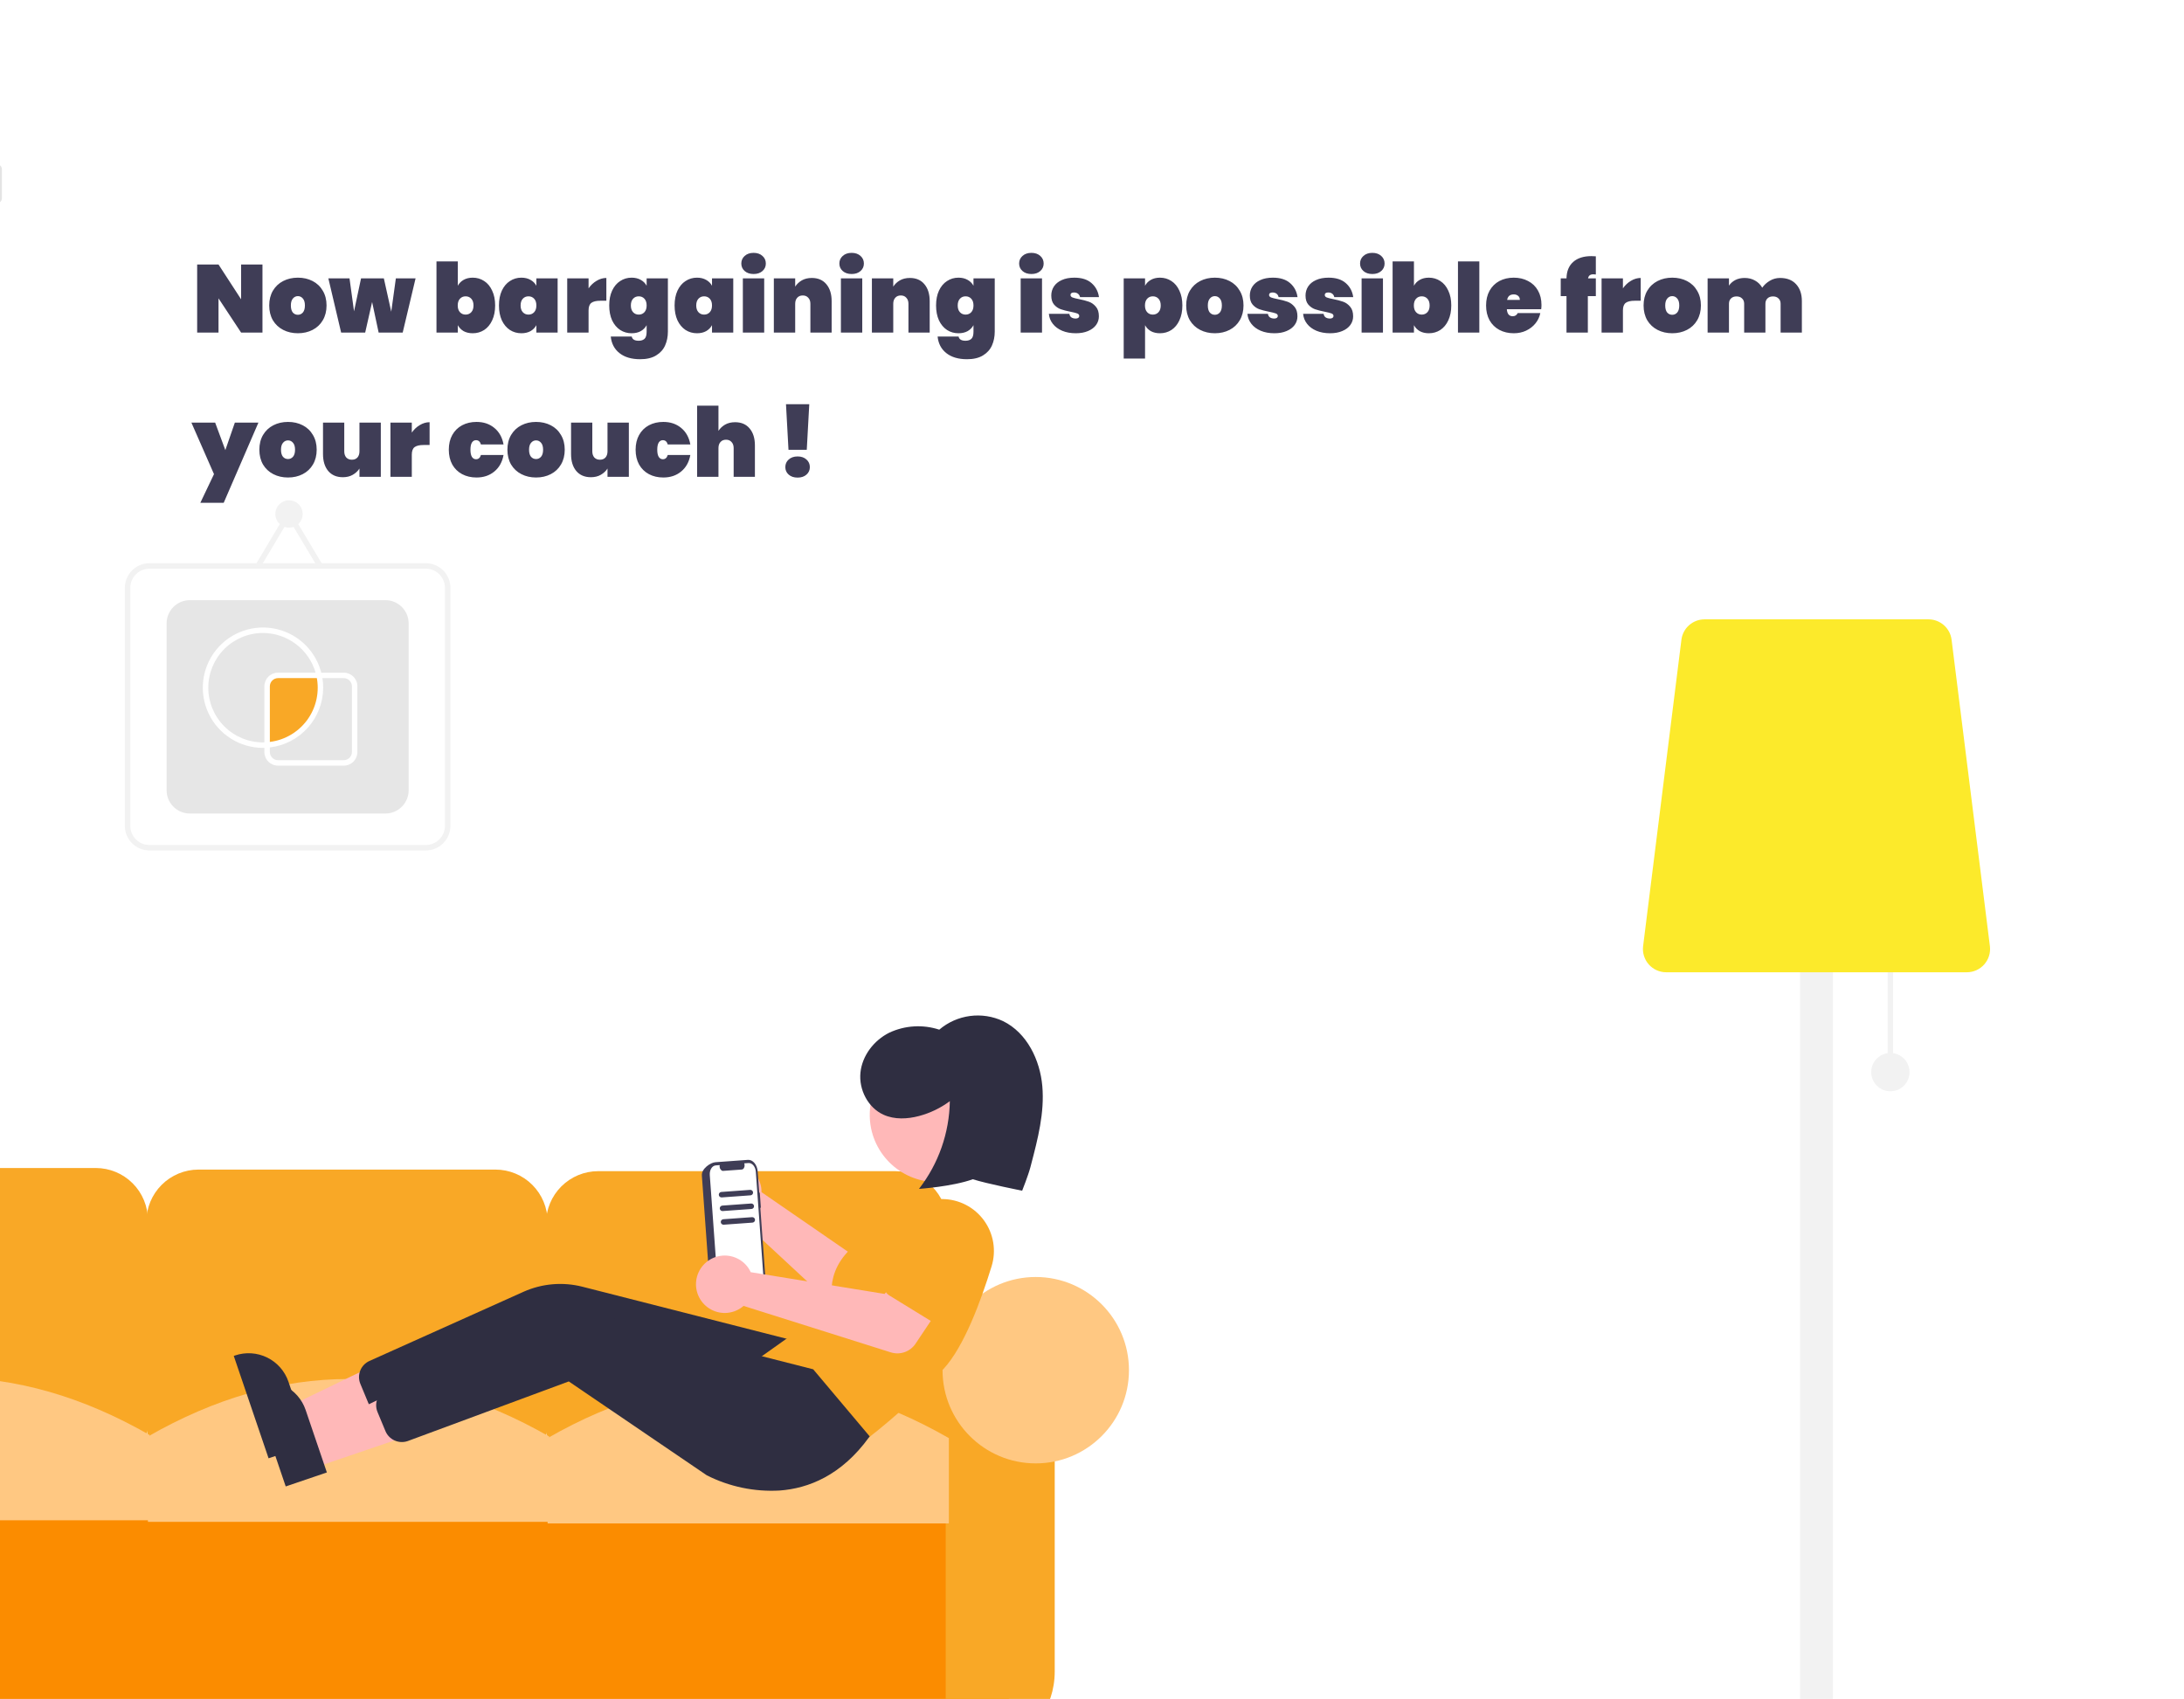 <svg width="545" height="424" viewBox="0 0 545 424" fill="none" xmlns="http://www.w3.org/2000/svg">
<g clip-path="url(#clip0_1660_363)">
<rect width="545" height="424" fill="white"/>
<g filter="url(#filter0_d_1660_363)">
<path d="M421.168 17.145H49.753C42.048 17.145 35.803 26.835 35.803 38.789V401.322C35.803 413.275 42.048 422.966 49.753 422.966H421.168C428.872 422.966 435.117 413.275 435.117 401.322V38.789C435.117 26.835 428.872 17.145 421.168 17.145Z" fill="white"/>
</g>
<rect width="545" height="423.538" rx="24" fill="white"/>
<path d="M472.409 238.889H471.044V267.564H472.409V238.889Z" fill="#F2F2F2"/>
<path d="M457.39 220.454H449.197V503.115H457.39V220.454Z" fill="#F2F2F2"/>
<path d="M490.803 242.644H415.785C414.962 242.644 414.148 242.469 413.398 242.131C412.648 241.792 411.979 241.298 411.434 240.681C410.889 240.064 410.482 239.339 410.24 238.552C409.997 237.766 409.924 236.937 410.026 236.121L419.585 159.652C419.762 158.249 420.445 156.959 421.505 156.023C422.565 155.088 423.93 154.57 425.343 154.568H481.244C482.658 154.57 484.023 155.088 485.083 156.023C486.143 156.959 486.826 158.249 487.003 159.652L496.562 236.121C496.664 236.937 496.591 237.766 496.348 238.552C496.106 239.339 495.698 240.064 495.154 240.681C494.609 241.298 493.94 241.792 493.19 242.131C492.439 242.469 491.626 242.644 490.803 242.644Z" fill="#FCEA2B"/>
<path d="M471.729 272.343C474.368 272.343 476.508 270.203 476.508 267.564C476.508 264.924 474.368 262.785 471.729 262.785C469.089 262.785 466.949 264.924 466.949 267.564C466.949 270.203 469.089 272.343 471.729 272.343Z" fill="#F2F2F2"/>
<path d="M23.904 367.97H-50.209C-53.659 367.966 -56.965 366.594 -59.404 364.156C-61.843 361.717 -63.215 358.41 -63.219 354.961V304.501C-63.215 301.052 -61.843 297.745 -59.404 295.306C-56.965 292.867 -53.659 291.496 -50.209 291.492H23.904C27.353 291.496 30.659 292.867 33.098 295.306C35.537 297.745 36.909 301.052 36.913 304.501V354.961C36.909 358.41 35.537 361.717 33.098 364.156C30.659 366.594 27.353 367.966 23.904 367.97Z" fill="#F9A826"/>
<path d="M123.643 368.364H49.53C46.081 368.36 42.774 366.988 40.335 364.55C37.896 362.111 36.524 358.804 36.52 355.355V304.895C36.524 301.446 37.896 298.139 40.335 295.7C42.774 293.262 46.081 291.89 49.53 291.886H123.643C127.092 291.89 130.399 293.262 132.838 295.7C135.276 298.139 136.648 301.446 136.652 304.895V355.355C136.648 358.804 135.276 362.111 132.838 364.55C130.399 366.988 127.092 368.36 123.643 368.364Z" fill="#F9A826"/>
<path d="M223.378 368.758H149.265C145.816 368.754 142.509 367.382 140.07 364.944C137.632 362.505 136.26 359.198 136.256 355.749V305.289C136.26 301.84 137.632 298.533 140.07 296.094C142.509 293.656 145.816 292.284 149.265 292.28H223.378C226.827 292.284 230.134 293.656 232.573 296.094C235.012 298.533 236.384 301.84 236.387 305.289V355.749C236.384 359.198 235.012 362.505 232.573 364.944C230.134 367.382 226.827 368.754 223.378 368.758Z" fill="#F9A826"/>
<path d="M251.763 365.21H-74.65V433.41H251.763V365.21Z" fill="#FB8C00"/>
<path d="M250.188 433.805H235.996V336.827H263.197V417.136C263.197 426.327 257.361 433.805 250.188 433.805Z" fill="#F9A826"/>
<path d="M37.309 379.402H-62.822V358.114C-29.445 338.968 3.932 338.968 37.309 358.114V379.402Z" fill="#FFC882"/>
<path d="M137.045 379.797H36.913V358.509C70.29 339.363 103.668 339.363 137.045 358.509V379.797Z" fill="#FFC882"/>
<path d="M236.784 380.191H136.652V358.903C170.03 339.757 203.407 339.757 236.784 358.903V380.191Z" fill="#FFC882"/>
<path d="M258.464 365.21C271.31 365.21 281.723 354.797 281.723 341.951C281.723 329.106 271.31 318.692 258.464 318.692C245.618 318.692 235.205 329.106 235.205 341.951C235.205 354.797 245.618 365.21 258.464 365.21Z" fill="#FFC882"/>
<path d="M189.95 296.385C190.004 296.759 190.028 297.137 190.023 297.514L217.902 316.73L225.337 313.21L232.116 323.736L219.559 331.246C218.545 331.853 217.361 332.114 216.185 331.991C215.01 331.868 213.906 331.366 213.04 330.562L184.805 304.356C183.404 304.751 181.916 304.709 180.539 304.237C179.162 303.765 177.962 302.885 177.098 301.714C176.233 300.544 175.746 299.137 175.7 297.683C175.654 296.228 176.052 294.794 176.842 293.571C177.631 292.348 178.774 291.395 180.118 290.837C181.462 290.28 182.945 290.145 184.368 290.45C185.791 290.756 187.087 291.487 188.084 292.547C189.081 293.608 189.732 294.946 189.95 296.385Z" fill="#FFB8B8"/>
<path d="M218.442 315.076C218.565 314.652 218.777 314.26 219.066 313.925C219.354 313.591 219.711 313.323 220.112 313.139L234.131 306.715C236.024 305.483 238.329 305.051 240.539 305.516C242.75 305.98 244.687 307.301 245.924 309.191C247.162 311.08 247.6 313.384 247.142 315.596C246.684 317.808 245.368 319.748 243.482 320.991L231.893 331.239C231.562 331.531 231.172 331.749 230.749 331.877C230.327 332.005 229.882 332.041 229.444 331.981C229.007 331.922 228.587 331.769 228.214 331.533C227.841 331.297 227.523 330.983 227.282 330.613L218.818 317.607C218.577 317.237 218.419 316.82 218.354 316.383C218.289 315.946 218.319 315.501 218.442 315.076Z" fill="#F9A826"/>
<path d="M189.599 297.638L189.459 297.648L189.076 292.36C188.954 290.669 187.86 289.371 186.634 289.46L178.505 290.048C177.278 290.137 175.021 291.678 175.143 293.368L175.242 294.73L177.243 322.379C177.365 324.069 179.82 325.269 181.047 325.18L189.176 324.592C190.402 324.503 191.297 323.061 191.175 321.371L189.731 301.412L189.871 301.402L189.599 297.638Z" fill="#3F3D56"/>
<path d="M188.607 292.416L190.703 321.384C190.794 322.646 190.126 323.723 189.21 323.789L181.042 324.38C180.126 324.447 179.309 323.477 179.218 322.215L177.122 293.247C177.03 291.984 177.699 290.907 178.615 290.841L179.606 290.769C179.537 291.027 179.552 291.3 179.648 291.549C179.744 291.797 179.917 292.009 180.141 292.154C180.235 292.199 180.339 292.219 180.443 292.212L185.101 291.875C185.536 291.843 185.853 291.331 185.81 290.731C185.8 290.593 185.77 290.457 185.722 290.327L186.783 290.25C187.699 290.184 188.515 291.153 188.607 292.416Z" fill="white"/>
<path d="M74.018 359.306L71.324 351.381L100.61 337.218L104.587 348.915L74.018 359.306Z" fill="#FFB8B8"/>
<path d="M67.022 363.939L58.335 338.385L58.658 338.275C59.964 337.831 61.345 337.649 62.722 337.738C64.098 337.828 65.444 338.188 66.681 338.797C67.919 339.407 69.025 340.254 69.935 341.291C70.845 342.328 71.542 343.534 71.986 344.84L77.291 360.448L67.022 363.939Z" fill="#2F2E41"/>
<path d="M190.249 364.961C183.968 365.314 177.705 364.003 172.093 361.16L137.655 337.732L97.445 352.622C96.377 352.986 95.212 352.93 94.184 352.467C93.156 352.004 92.341 351.169 91.905 350.129L89.935 345.389C89.485 344.322 89.472 343.122 89.899 342.047C90.325 340.971 91.157 340.105 92.215 339.637L130.631 322.385C135.244 320.321 140.417 319.873 145.316 321.115L198.647 334.705L212.744 351.446L212.588 351.662C205.667 361.21 197.459 364.44 190.249 364.961Z" fill="#2F2E41"/>
<path d="M233.806 295.006C243.068 295.006 250.576 287.498 250.576 278.237C250.576 268.976 243.068 261.468 233.806 261.468C224.545 261.468 217.037 268.976 217.037 278.237C217.037 287.498 224.545 295.006 233.806 295.006Z" fill="#FFB8B8"/>
<path d="M216.591 358.911L189.603 338.826L208.009 325.744C207.482 324.05 205.147 314.363 217.92 307.76C221.963 305.67 224.876 303.871 226.577 302.413C228.992 300.33 232.085 299.202 235.274 299.241C237.285 299.273 239.26 299.772 241.043 300.699C242.827 301.626 244.371 302.956 245.552 304.583C246.733 306.21 247.519 308.089 247.848 310.072C248.178 312.056 248.041 314.088 247.449 316.01C244.785 324.667 240.543 336.139 235.456 341.625C229.702 347.824 223.462 353.553 216.795 358.757L216.591 358.911Z" fill="#F9A826"/>
<path d="M78.297 366.328L75.603 358.403L104.889 344.24L108.865 355.937L78.297 366.328Z" fill="#FFB8B8"/>
<path d="M71.299 370.961L62.612 345.408L62.935 345.298C64.242 344.854 65.623 344.671 66.999 344.761C68.376 344.851 69.721 345.21 70.959 345.82C72.196 346.43 73.302 347.277 74.212 348.314C75.122 349.35 75.819 350.556 76.263 351.863L81.569 367.47L71.299 370.961Z" fill="#2F2E41"/>
<path d="M194.528 371.984C188.247 372.337 181.984 371.026 176.372 368.183L141.935 344.755L101.724 359.645C100.656 360.009 99.491 359.953 98.463 359.49C97.435 359.027 96.621 358.192 96.185 357.152L94.214 352.412C93.764 351.345 93.751 350.145 94.178 349.069C94.604 347.994 95.436 347.128 96.494 346.66L134.91 329.408C139.523 327.344 144.697 326.896 149.595 328.137L202.927 341.728L217.024 358.469L216.867 358.685C209.947 368.233 201.738 371.463 194.528 371.984Z" fill="#2F2E41"/>
<path d="M186.789 316.501C186.997 316.816 187.181 317.147 187.338 317.491L220.76 322.919L225.972 316.555L236.605 323.165L228.473 335.328C227.816 336.311 226.858 337.054 225.743 337.446C224.628 337.838 223.416 337.857 222.288 337.501L185.552 325.908C184.455 326.864 183.092 327.463 181.646 327.626C180.2 327.789 178.738 327.508 177.456 326.82C176.173 326.132 175.131 325.07 174.466 323.775C173.802 322.48 173.548 321.013 173.738 319.57C173.928 318.127 174.552 316.776 175.528 315.697C176.505 314.617 177.786 313.861 179.203 313.528C180.62 313.195 182.104 313.301 183.459 313.832C184.814 314.363 185.976 315.294 186.789 316.501Z" fill="#FFB8B8"/>
<path d="M220.538 321.195C220.467 320.759 220.491 320.313 220.608 319.887C220.726 319.462 220.933 319.066 221.218 318.728L231.136 306.921C232.319 304.997 234.217 303.62 236.414 303.093C238.61 302.566 240.926 302.931 242.854 304.109C244.781 305.287 246.163 307.181 246.697 309.376C247.23 311.571 246.871 313.888 245.699 315.819L239.613 330.042C239.439 330.447 239.18 330.811 238.853 331.108C238.526 331.405 238.139 331.627 237.718 331.761C237.298 331.895 236.853 331.936 236.415 331.882C235.976 331.829 235.555 331.681 235.179 331.45L221.961 323.321C221.585 323.09 221.263 322.78 221.017 322.413C220.772 322.046 220.608 321.631 220.538 321.195Z" fill="#F9A826"/>
<path d="M229.323 296.705C234.196 290.436 236.898 282.752 237.022 274.813C234.728 276.517 232.132 277.771 229.371 278.508C226.441 279.289 223.22 279.446 220.46 278.189C216.576 276.419 214.279 271.907 214.72 267.662C215.161 263.417 218.094 259.625 221.914 257.721C225.824 255.893 230.284 255.623 234.386 256.966C236.556 255.118 239.213 253.935 242.039 253.558C244.864 253.18 247.739 253.626 250.318 254.84C256.253 257.754 259.536 264.5 260.105 271.087C260.675 277.675 258.982 284.225 257.304 290.62L257.115 291.343C256.592 293.334 255.074 297.154 255.074 297.154C255.074 297.154 246.255 295.414 242.752 294.299C237.674 296.134 229.323 296.705 229.323 296.705Z" fill="#2F2E41"/>
<path d="M187.288 298.312L180.103 298.832C179.923 298.845 179.744 298.786 179.607 298.667C179.47 298.549 179.386 298.381 179.373 298.2C179.36 298.02 179.419 297.841 179.537 297.704C179.656 297.567 179.824 297.483 180.005 297.47L187.19 296.95C187.279 296.943 187.369 296.954 187.455 296.983C187.54 297.011 187.619 297.055 187.687 297.114C187.755 297.173 187.81 297.244 187.851 297.325C187.891 297.405 187.915 297.492 187.921 297.582C187.928 297.671 187.917 297.761 187.888 297.846C187.86 297.932 187.815 298.01 187.756 298.078C187.698 298.146 187.626 298.202 187.546 298.242C187.465 298.282 187.378 298.306 187.288 298.312Z" fill="#3F3D56"/>
<path d="M187.532 301.716L180.347 302.236C180.257 302.243 180.167 302.232 180.082 302.204C179.997 302.176 179.918 302.131 179.85 302.072C179.782 302.013 179.726 301.942 179.686 301.862C179.646 301.782 179.622 301.694 179.615 301.605C179.609 301.515 179.62 301.425 179.648 301.34C179.676 301.255 179.721 301.176 179.78 301.108C179.839 301.04 179.911 300.985 179.991 300.945C180.071 300.904 180.159 300.881 180.248 300.874L187.433 300.354C187.614 300.341 187.792 300.4 187.929 300.519C188.066 300.637 188.151 300.805 188.164 300.986C188.177 301.167 188.118 301.345 187.999 301.482C187.881 301.619 187.713 301.703 187.532 301.716Z" fill="#3F3D56"/>
<path d="M187.779 305.122L180.594 305.641C180.413 305.654 180.235 305.595 180.099 305.476C179.962 305.358 179.878 305.19 179.865 305.01C179.852 304.829 179.911 304.651 180.029 304.514C180.147 304.377 180.315 304.293 180.495 304.279L187.68 303.76C187.861 303.747 188.039 303.806 188.176 303.924C188.313 304.043 188.398 304.211 188.411 304.391C188.424 304.572 188.365 304.75 188.246 304.887C188.128 305.024 187.96 305.108 187.779 305.122Z" fill="#3F3D56"/>
<path d="M106.255 212.247H37.296C35.667 212.245 34.105 211.597 32.953 210.445C31.801 209.293 31.153 207.731 31.151 206.102V146.702C31.153 145.073 31.801 143.511 32.953 142.359C34.105 141.207 35.667 140.559 37.296 140.557H106.255C107.884 140.559 109.446 141.207 110.598 142.359C111.75 143.511 112.398 145.073 112.399 146.702V206.102C112.398 207.731 111.75 209.293 110.598 210.445C109.446 211.597 107.884 212.245 106.255 212.247ZM37.296 141.923C36.029 141.924 34.814 142.428 33.918 143.324C33.022 144.22 32.518 145.435 32.517 146.702V206.102C32.518 207.369 33.022 208.584 33.918 209.48C34.814 210.376 36.029 210.88 37.296 210.881H106.255C107.522 210.88 108.736 210.376 109.632 209.48C110.528 208.584 111.032 207.369 111.034 206.102V146.702C111.032 145.435 110.528 144.22 109.632 143.324C108.736 142.428 107.522 141.924 106.255 141.923H37.296Z" fill="#F2F2F2"/>
<path d="M96.172 203.029H47.378C45.839 203.028 44.364 202.416 43.276 201.328C42.188 200.24 41.576 198.765 41.574 197.226V155.578C41.576 154.039 42.188 152.564 43.276 151.476C44.364 150.388 45.839 149.776 47.378 149.774H96.172C97.71 149.776 99.185 150.388 100.273 151.476C101.361 152.564 101.973 154.039 101.975 155.578V197.226C101.973 198.765 101.361 200.24 100.273 201.328C99.185 202.416 97.71 203.028 96.172 203.029Z" fill="#E6E6E6"/>
<path d="M72.118 131.682C74.003 131.682 75.532 130.153 75.532 128.268C75.532 126.382 74.003 124.854 72.118 124.854C70.233 124.854 68.704 126.382 68.704 128.268C68.704 130.153 70.233 131.682 72.118 131.682Z" fill="#F2F2F2"/>
<path d="M79.293 141.591L72.117 129.6L64.982 141.589L63.809 140.891L72.114 126.936L80.464 140.889L79.293 141.591Z" fill="#F2F2F2"/>
<path d="M79.967 171.622C79.965 170.589 79.852 169.559 79.629 168.55H69.384C68.66 168.55 67.965 168.838 67.453 169.35C66.941 169.862 66.653 170.557 66.653 171.281V185.908C70.268 185.652 73.651 184.035 76.121 181.385C78.591 178.734 79.966 175.246 79.967 171.622Z" fill="#F9A826"/>
<path d="M65.632 186.643C62.799 186.644 60.024 185.844 57.626 184.335C55.228 182.825 53.306 180.669 52.082 178.114C50.857 175.56 50.38 172.711 50.706 169.896C51.032 167.082 52.146 164.417 53.922 162.209C55.697 160.002 58.06 158.341 60.739 157.419C63.418 156.497 66.303 156.352 69.061 156.999C71.819 157.647 74.338 159.062 76.326 161.08C78.315 163.098 79.692 165.637 80.299 168.404L80.48 169.233H69.388C68.845 169.233 68.324 169.449 67.94 169.833C67.556 170.217 67.34 170.738 67.339 171.281V186.545L66.586 186.598C66.27 186.621 65.954 186.643 65.632 186.643ZM65.632 157.967C62.011 157.967 58.538 159.406 55.977 161.967C53.416 164.527 51.977 168.001 51.977 171.622C51.977 175.244 53.416 178.717 55.977 181.278C58.538 183.839 62.011 185.277 65.632 185.277C65.747 185.277 65.861 185.274 65.974 185.269V171.281C65.975 170.376 66.335 169.508 66.975 168.868C67.615 168.228 68.483 167.868 69.388 167.867H78.756C77.929 165.022 76.204 162.521 73.839 160.737C71.474 158.952 68.595 157.981 65.632 157.967Z" fill="white"/>
<path d="M85.77 191.081H69.383C68.478 191.08 67.611 190.72 66.971 190.08C66.331 189.44 65.971 188.573 65.97 187.668V185.273L66.604 185.228C68.559 185.093 70.461 184.538 72.182 183.6C73.902 182.663 75.4 181.365 76.573 179.796C77.746 178.226 78.567 176.422 78.979 174.507C79.391 172.591 79.385 170.609 78.961 168.696L78.78 167.868H85.77C86.675 167.869 87.542 168.229 88.182 168.869C88.822 169.509 89.182 170.376 89.183 171.281V187.668C89.182 188.573 88.822 189.44 88.182 190.08C87.542 190.72 86.675 191.08 85.77 191.081ZM67.335 186.531V187.668C67.336 188.211 67.552 188.731 67.936 189.115C68.32 189.499 68.841 189.715 69.383 189.716H85.77C86.313 189.715 86.833 189.499 87.217 189.115C87.601 188.731 87.817 188.211 87.818 187.668V171.281C87.817 170.738 87.601 170.218 87.217 169.834C86.833 169.45 86.313 169.234 85.77 169.233H80.453C80.582 170.023 80.648 170.822 80.649 171.623C80.636 175.306 79.275 178.857 76.822 181.604C74.368 184.351 70.993 186.104 67.335 186.531Z" fill="white"/>
<path d="M-0.755 50.714H-220.768C-221.094 50.713 -221.408 50.584 -221.639 50.352C-221.87 50.121 -222 49.808 -222 49.481V42.232C-222 41.906 -221.87 41.592 -221.639 41.361C-221.408 41.13 -221.094 41 -220.768 41H-0.755C-0.429 41 -0.115 41.13 0.116 41.361C0.347 41.592 0.477 41.906 0.477 42.232V49.481C0.477 49.808 0.347 50.121 0.116 50.352C-0.115 50.584 -0.429 50.713 -0.755 50.714Z" fill="#E4E4E4"/>
<path d="M65.496 83H60.168L54.528 74.456V83H49.2V66.008H54.528L60.168 74.696V66.008H65.496V83ZM74.335 83.168C72.975 83.168 71.751 82.888 70.663 82.328C69.575 81.768 68.719 80.968 68.095 79.928C67.487 78.872 67.183 77.64 67.183 76.232C67.183 74.824 67.487 73.6 68.095 72.56C68.719 71.504 69.575 70.696 70.663 70.136C71.751 69.576 72.975 69.296 74.335 69.296C75.695 69.296 76.919 69.576 78.007 70.136C79.095 70.696 79.943 71.504 80.551 72.56C81.175 73.6 81.487 74.824 81.487 76.232C81.487 77.64 81.175 78.872 80.551 79.928C79.943 80.968 79.095 81.768 78.007 82.328C76.919 82.888 75.695 83.168 74.335 83.168ZM74.335 78.56C74.831 78.56 75.247 78.368 75.583 77.984C75.919 77.584 76.087 77 76.087 76.232C76.087 75.464 75.919 74.888 75.583 74.504C75.247 74.104 74.831 73.904 74.335 73.904C73.839 73.904 73.423 74.104 73.087 74.504C72.751 74.888 72.583 75.464 72.583 76.232C72.583 77 72.743 77.584 73.063 77.984C73.399 78.368 73.823 78.56 74.335 78.56ZM103.705 69.464L100.489 83H94.489L92.857 75.368L91.129 83H85.129L81.937 69.464H87.217L88.345 77.696L90.097 69.464H95.785L97.633 77.792L98.785 69.464H103.705ZM114.247 71.312C114.583 70.688 115.063 70.2 115.687 69.848C116.327 69.48 117.087 69.296 117.967 69.296C119.023 69.296 119.975 69.576 120.823 70.136C121.671 70.68 122.335 71.48 122.815 72.536C123.311 73.576 123.559 74.808 123.559 76.232C123.559 77.656 123.311 78.896 122.815 79.952C122.335 80.992 121.671 81.792 120.823 82.352C119.975 82.896 119.023 83.168 117.967 83.168C117.087 83.168 116.327 82.992 115.687 82.64C115.063 82.272 114.583 81.776 114.247 81.152V83H108.919V65.24H114.247V71.312ZM118.159 76.232C118.159 75.512 117.975 74.952 117.607 74.552C117.239 74.152 116.767 73.952 116.191 73.952C115.615 73.952 115.143 74.152 114.775 74.552C114.407 74.952 114.223 75.512 114.223 76.232C114.223 76.952 114.407 77.512 114.775 77.912C115.143 78.312 115.615 78.512 116.191 78.512C116.767 78.512 117.239 78.312 117.607 77.912C117.975 77.512 118.159 76.952 118.159 76.232ZM124.511 76.232C124.511 74.808 124.751 73.576 125.231 72.536C125.727 71.48 126.399 70.68 127.247 70.136C128.095 69.576 129.047 69.296 130.103 69.296C130.983 69.296 131.743 69.48 132.383 69.848C133.023 70.2 133.511 70.688 133.847 71.312V69.464H139.151V83H133.847V81.152C133.511 81.776 133.023 82.272 132.383 82.64C131.743 82.992 130.983 83.168 130.103 83.168C129.047 83.168 128.095 82.896 127.247 82.352C126.399 81.792 125.727 80.992 125.231 79.952C124.751 78.896 124.511 77.656 124.511 76.232ZM133.847 76.232C133.847 75.512 133.663 74.952 133.295 74.552C132.927 74.152 132.455 73.952 131.879 73.952C131.303 73.952 130.831 74.152 130.463 74.552C130.095 74.952 129.911 75.512 129.911 76.232C129.911 76.952 130.095 77.512 130.463 77.912C130.831 78.312 131.303 78.512 131.879 78.512C132.455 78.512 132.927 78.312 133.295 77.912C133.663 77.512 133.847 76.952 133.847 76.232ZM146.872 71.96C147.416 71.176 148.08 70.552 148.864 70.088C149.648 69.608 150.464 69.368 151.312 69.368V75.056H149.8C148.792 75.056 148.048 75.232 147.568 75.584C147.104 75.936 146.872 76.56 146.872 77.456V83H141.544V69.464H146.872V71.96ZM157.619 69.296C158.499 69.296 159.259 69.48 159.899 69.848C160.539 70.2 161.027 70.688 161.363 71.312V69.464H166.667V82.76C166.667 84.024 166.435 85.176 165.971 86.216C165.507 87.256 164.755 88.088 163.715 88.712C162.691 89.336 161.371 89.648 159.755 89.648C157.579 89.648 155.851 89.136 154.571 88.112C153.307 87.104 152.587 85.728 152.411 83.984H157.643C157.787 84.688 158.363 85.04 159.371 85.04C159.995 85.04 160.483 84.88 160.835 84.56C161.187 84.24 161.363 83.64 161.363 82.76V81.152C161.027 81.776 160.539 82.272 159.899 82.64C159.259 82.992 158.499 83.168 157.619 83.168C156.563 83.168 155.611 82.896 154.763 82.352C153.915 81.792 153.243 80.992 152.747 79.952C152.267 78.896 152.027 77.656 152.027 76.232C152.027 74.808 152.267 73.576 152.747 72.536C153.243 71.48 153.915 70.68 154.763 70.136C155.611 69.576 156.563 69.296 157.619 69.296ZM161.363 76.232C161.363 75.512 161.179 74.952 160.811 74.552C160.443 74.152 159.971 73.952 159.395 73.952C158.819 73.952 158.347 74.152 157.979 74.552C157.611 74.952 157.427 75.512 157.427 76.232C157.427 76.952 157.611 77.512 157.979 77.912C158.347 78.312 158.819 78.512 159.395 78.512C159.971 78.512 160.443 78.312 160.811 77.912C161.179 77.512 161.363 76.952 161.363 76.232ZM168.339 76.232C168.339 74.808 168.579 73.576 169.059 72.536C169.555 71.48 170.227 70.68 171.075 70.136C171.923 69.576 172.875 69.296 173.931 69.296C174.811 69.296 175.571 69.48 176.211 69.848C176.851 70.2 177.339 70.688 177.675 71.312V69.464H182.979V83H177.675V81.152C177.339 81.776 176.851 82.272 176.211 82.64C175.571 82.992 174.811 83.168 173.931 83.168C172.875 83.168 171.923 82.896 171.075 82.352C170.227 81.792 169.555 80.992 169.059 79.952C168.579 78.896 168.339 77.656 168.339 76.232ZM177.675 76.232C177.675 75.512 177.491 74.952 177.123 74.552C176.755 74.152 176.283 73.952 175.707 73.952C175.131 73.952 174.659 74.152 174.291 74.552C173.923 74.952 173.739 75.512 173.739 76.232C173.739 76.952 173.923 77.512 174.291 77.912C174.659 78.312 175.131 78.512 175.707 78.512C176.283 78.512 176.755 78.312 177.123 77.912C177.491 77.512 177.675 76.952 177.675 76.232ZM188.06 68.384C187.132 68.384 186.388 68.136 185.828 67.64C185.268 67.144 184.988 66.52 184.988 65.768C184.988 65 185.268 64.368 185.828 63.872C186.388 63.36 187.132 63.104 188.06 63.104C188.972 63.104 189.708 63.36 190.268 63.872C190.828 64.368 191.108 65 191.108 65.768C191.108 66.52 190.828 67.144 190.268 67.64C189.708 68.136 188.972 68.384 188.06 68.384ZM190.7 69.464V83H185.372V69.464H190.7ZM202.586 69.368C204.138 69.368 205.346 69.888 206.21 70.928C207.09 71.968 207.53 73.376 207.53 75.152V83H202.226V75.824C202.226 75.184 202.05 74.68 201.698 74.312C201.362 73.928 200.906 73.736 200.33 73.736C199.738 73.736 199.274 73.928 198.938 74.312C198.602 74.68 198.434 75.184 198.434 75.824V83H193.106V69.464H198.434V71.528C198.85 70.888 199.402 70.368 200.09 69.968C200.794 69.568 201.626 69.368 202.586 69.368ZM212.529 68.384C211.601 68.384 210.857 68.136 210.297 67.64C209.737 67.144 209.457 66.52 209.457 65.768C209.457 65 209.737 64.368 210.297 63.872C210.857 63.36 211.601 63.104 212.529 63.104C213.441 63.104 214.177 63.36 214.737 63.872C215.297 64.368 215.577 65 215.577 65.768C215.577 66.52 215.297 67.144 214.737 67.64C214.177 68.136 213.441 68.384 212.529 68.384ZM215.169 69.464V83H209.841V69.464H215.169ZM227.055 69.368C228.607 69.368 229.815 69.888 230.679 70.928C231.559 71.968 231.999 73.376 231.999 75.152V83H226.695V75.824C226.695 75.184 226.519 74.68 226.167 74.312C225.831 73.928 225.375 73.736 224.799 73.736C224.207 73.736 223.743 73.928 223.407 74.312C223.071 74.68 222.903 75.184 222.903 75.824V83H217.575V69.464H222.903V71.528C223.319 70.888 223.871 70.368 224.559 69.968C225.263 69.568 226.095 69.368 227.055 69.368ZM239.181 69.296C240.061 69.296 240.821 69.48 241.461 69.848C242.101 70.2 242.589 70.688 242.925 71.312V69.464H248.229V82.76C248.229 84.024 247.997 85.176 247.533 86.216C247.069 87.256 246.317 88.088 245.277 88.712C244.253 89.336 242.933 89.648 241.317 89.648C239.141 89.648 237.413 89.136 236.133 88.112C234.869 87.104 234.149 85.728 233.973 83.984H239.205C239.349 84.688 239.925 85.04 240.933 85.04C241.557 85.04 242.045 84.88 242.397 84.56C242.749 84.24 242.925 83.64 242.925 82.76V81.152C242.589 81.776 242.101 82.272 241.461 82.64C240.821 82.992 240.061 83.168 239.181 83.168C238.125 83.168 237.173 82.896 236.325 82.352C235.477 81.792 234.805 80.992 234.309 79.952C233.829 78.896 233.589 77.656 233.589 76.232C233.589 74.808 233.829 73.576 234.309 72.536C234.805 71.48 235.477 70.68 236.325 70.136C237.173 69.576 238.125 69.296 239.181 69.296ZM242.925 76.232C242.925 75.512 242.741 74.952 242.373 74.552C242.005 74.152 241.533 73.952 240.957 73.952C240.381 73.952 239.909 74.152 239.541 74.552C239.173 74.952 238.989 75.512 238.989 76.232C238.989 76.952 239.173 77.512 239.541 77.912C239.909 78.312 240.381 78.512 240.957 78.512C241.533 78.512 242.005 78.312 242.373 77.912C242.741 77.512 242.925 76.952 242.925 76.232ZM257.388 68.384C256.46 68.384 255.716 68.136 255.156 67.64C254.596 67.144 254.316 66.52 254.316 65.768C254.316 65 254.596 64.368 255.156 63.872C255.716 63.36 256.46 63.104 257.388 63.104C258.3 63.104 259.036 63.36 259.596 63.872C260.156 64.368 260.436 65 260.436 65.768C260.436 66.52 260.156 67.144 259.596 67.64C259.036 68.136 258.3 68.384 257.388 68.384ZM260.028 69.464V83H254.7V69.464H260.028ZM268.458 83.168C267.178 83.168 266.042 82.96 265.05 82.544C264.074 82.128 263.298 81.552 262.722 80.816C262.146 80.08 261.818 79.248 261.738 78.32H266.85C266.914 78.72 267.082 79.016 267.354 79.208C267.642 79.4 268.002 79.496 268.434 79.496C268.706 79.496 268.922 79.44 269.082 79.328C269.242 79.2 269.322 79.048 269.322 78.872C269.322 78.568 269.154 78.352 268.818 78.224C268.482 78.096 267.914 77.952 267.114 77.792C266.138 77.6 265.33 77.392 264.69 77.168C264.066 76.944 263.514 76.56 263.034 76.016C262.57 75.472 262.338 74.72 262.338 73.76C262.338 72.928 262.554 72.176 262.986 71.504C263.434 70.816 264.09 70.28 264.954 69.896C265.818 69.496 266.866 69.296 268.098 69.296C269.922 69.296 271.346 69.744 272.37 70.64C273.41 71.536 274.034 72.704 274.242 74.144H269.514C269.434 73.776 269.266 73.496 269.01 73.304C268.754 73.096 268.41 72.992 267.978 72.992C267.706 72.992 267.498 73.048 267.354 73.16C267.21 73.256 267.138 73.408 267.138 73.616C267.138 73.888 267.306 74.096 267.642 74.24C267.978 74.368 268.514 74.504 269.25 74.648C270.226 74.84 271.05 75.056 271.722 75.296C272.394 75.536 272.978 75.952 273.474 76.544C273.97 77.12 274.218 77.92 274.218 78.944C274.218 79.744 273.986 80.464 273.522 81.104C273.058 81.744 272.386 82.248 271.506 82.616C270.642 82.984 269.626 83.168 268.458 83.168ZM285.739 71.312C286.075 70.688 286.555 70.2 287.179 69.848C287.819 69.48 288.579 69.296 289.459 69.296C290.515 69.296 291.467 69.576 292.315 70.136C293.163 70.68 293.827 71.48 294.307 72.536C294.803 73.576 295.051 74.808 295.051 76.232C295.051 77.656 294.803 78.896 294.307 79.952C293.827 80.992 293.163 81.792 292.315 82.352C291.467 82.896 290.515 83.168 289.459 83.168C288.579 83.168 287.819 82.992 287.179 82.64C286.555 82.272 286.075 81.776 285.739 81.152V89.48H280.411V69.464H285.739V71.312ZM289.651 76.232C289.651 75.512 289.467 74.952 289.099 74.552C288.731 74.152 288.259 73.952 287.683 73.952C287.107 73.952 286.635 74.152 286.267 74.552C285.899 74.952 285.715 75.512 285.715 76.232C285.715 76.952 285.899 77.512 286.267 77.912C286.635 78.312 287.107 78.512 287.683 78.512C288.259 78.512 288.731 78.312 289.099 77.912C289.467 77.512 289.651 76.952 289.651 76.232ZM303.155 83.168C301.795 83.168 300.571 82.888 299.483 82.328C298.395 81.768 297.539 80.968 296.915 79.928C296.307 78.872 296.003 77.64 296.003 76.232C296.003 74.824 296.307 73.6 296.915 72.56C297.539 71.504 298.395 70.696 299.483 70.136C300.571 69.576 301.795 69.296 303.155 69.296C304.515 69.296 305.739 69.576 306.827 70.136C307.915 70.696 308.763 71.504 309.371 72.56C309.995 73.6 310.307 74.824 310.307 76.232C310.307 77.64 309.995 78.872 309.371 79.928C308.763 80.968 307.915 81.768 306.827 82.328C305.739 82.888 304.515 83.168 303.155 83.168ZM303.155 78.56C303.651 78.56 304.067 78.368 304.403 77.984C304.739 77.584 304.907 77 304.907 76.232C304.907 75.464 304.739 74.888 304.403 74.504C304.067 74.104 303.651 73.904 303.155 73.904C302.659 73.904 302.243 74.104 301.907 74.504C301.571 74.888 301.403 75.464 301.403 76.232C301.403 77 301.563 77.584 301.883 77.984C302.219 78.368 302.643 78.56 303.155 78.56ZM318.005 83.168C316.725 83.168 315.589 82.96 314.597 82.544C313.621 82.128 312.845 81.552 312.269 80.816C311.693 80.08 311.365 79.248 311.285 78.32H316.397C316.461 78.72 316.629 79.016 316.901 79.208C317.189 79.4 317.549 79.496 317.981 79.496C318.253 79.496 318.469 79.44 318.629 79.328C318.789 79.2 318.869 79.048 318.869 78.872C318.869 78.568 318.701 78.352 318.365 78.224C318.029 78.096 317.461 77.952 316.661 77.792C315.685 77.6 314.877 77.392 314.237 77.168C313.613 76.944 313.061 76.56 312.581 76.016C312.117 75.472 311.885 74.72 311.885 73.76C311.885 72.928 312.101 72.176 312.533 71.504C312.981 70.816 313.637 70.28 314.501 69.896C315.365 69.496 316.413 69.296 317.645 69.296C319.469 69.296 320.893 69.744 321.917 70.64C322.957 71.536 323.581 72.704 323.789 74.144H319.061C318.981 73.776 318.813 73.496 318.557 73.304C318.301 73.096 317.957 72.992 317.525 72.992C317.253 72.992 317.045 73.048 316.901 73.16C316.757 73.256 316.685 73.408 316.685 73.616C316.685 73.888 316.853 74.096 317.189 74.24C317.525 74.368 318.061 74.504 318.797 74.648C319.773 74.84 320.597 75.056 321.269 75.296C321.941 75.536 322.525 75.952 323.021 76.544C323.517 77.12 323.765 77.92 323.765 78.944C323.765 79.744 323.533 80.464 323.069 81.104C322.605 81.744 321.933 82.248 321.053 82.616C320.189 82.984 319.173 83.168 318.005 83.168ZM331.904 83.168C330.624 83.168 329.488 82.96 328.496 82.544C327.52 82.128 326.744 81.552 326.168 80.816C325.592 80.08 325.264 79.248 325.184 78.32H330.296C330.36 78.72 330.528 79.016 330.8 79.208C331.088 79.4 331.448 79.496 331.88 79.496C332.152 79.496 332.368 79.44 332.528 79.328C332.688 79.2 332.768 79.048 332.768 78.872C332.768 78.568 332.6 78.352 332.264 78.224C331.928 78.096 331.36 77.952 330.56 77.792C329.584 77.6 328.776 77.392 328.136 77.168C327.512 76.944 326.96 76.56 326.48 76.016C326.016 75.472 325.784 74.72 325.784 73.76C325.784 72.928 326 72.176 326.432 71.504C326.88 70.816 327.536 70.28 328.4 69.896C329.264 69.496 330.312 69.296 331.544 69.296C333.368 69.296 334.792 69.744 335.816 70.64C336.856 71.536 337.48 72.704 337.688 74.144H332.96C332.88 73.776 332.712 73.496 332.456 73.304C332.2 73.096 331.856 72.992 331.424 72.992C331.152 72.992 330.944 73.048 330.8 73.16C330.656 73.256 330.584 73.408 330.584 73.616C330.584 73.888 330.752 74.096 331.088 74.24C331.424 74.368 331.96 74.504 332.696 74.648C333.672 74.84 334.496 75.056 335.168 75.296C335.84 75.536 336.424 75.952 336.92 76.544C337.416 77.12 337.664 77.92 337.664 78.944C337.664 79.744 337.432 80.464 336.968 81.104C336.504 81.744 335.832 82.248 334.952 82.616C334.088 82.984 333.072 83.168 331.904 83.168ZM342.466 68.384C341.538 68.384 340.794 68.136 340.234 67.64C339.674 67.144 339.394 66.52 339.394 65.768C339.394 65 339.674 64.368 340.234 63.872C340.794 63.36 341.538 63.104 342.466 63.104C343.378 63.104 344.114 63.36 344.674 63.872C345.234 64.368 345.514 65 345.514 65.768C345.514 66.52 345.234 67.144 344.674 67.64C344.114 68.136 343.378 68.384 342.466 68.384ZM345.106 69.464V83H339.778V69.464H345.106ZM352.841 71.312C353.177 70.688 353.657 70.2 354.281 69.848C354.921 69.48 355.681 69.296 356.561 69.296C357.617 69.296 358.569 69.576 359.417 70.136C360.265 70.68 360.929 71.48 361.409 72.536C361.905 73.576 362.153 74.808 362.153 76.232C362.153 77.656 361.905 78.896 361.409 79.952C360.929 80.992 360.265 81.792 359.417 82.352C358.569 82.896 357.617 83.168 356.561 83.168C355.681 83.168 354.921 82.992 354.281 82.64C353.657 82.272 353.177 81.776 352.841 81.152V83H347.513V65.24H352.841V71.312ZM356.753 76.232C356.753 75.512 356.569 74.952 356.201 74.552C355.833 74.152 355.361 73.952 354.785 73.952C354.209 73.952 353.737 74.152 353.368 74.552C353.001 74.952 352.817 75.512 352.817 76.232C352.817 76.952 353.001 77.512 353.368 77.912C353.737 78.312 354.209 78.512 354.785 78.512C355.361 78.512 355.833 78.312 356.201 77.912C356.569 77.512 356.753 76.952 356.753 76.232ZM369.153 65.24V83H363.825V65.24H369.153ZM384.663 76.112C384.663 76.48 384.639 76.832 384.591 77.168H376.023C376.103 78.336 376.591 78.92 377.487 78.92C378.063 78.92 378.479 78.656 378.735 78.128H384.375C384.183 79.088 383.775 79.952 383.151 80.72C382.543 81.472 381.767 82.072 380.823 82.52C379.895 82.952 378.871 83.168 377.751 83.168C376.407 83.168 375.207 82.888 374.151 82.328C373.111 81.768 372.295 80.968 371.703 79.928C371.127 78.872 370.839 77.64 370.839 76.232C370.839 74.824 371.127 73.6 371.703 72.56C372.295 71.504 373.111 70.696 374.151 70.136C375.207 69.576 376.407 69.296 377.751 69.296C379.095 69.296 380.287 69.576 381.327 70.136C382.383 70.68 383.199 71.464 383.775 72.488C384.367 73.512 384.663 74.72 384.663 76.112ZM379.263 74.84C379.263 74.392 379.119 74.056 378.831 73.832C378.543 73.592 378.183 73.472 377.751 73.472C376.807 73.472 376.255 73.928 376.095 74.84H379.263ZM398.227 68.504C397.939 68.472 397.739 68.456 397.627 68.456C397.227 68.456 396.923 68.536 396.715 68.696C396.507 68.84 396.363 69.096 396.283 69.464H398.227V73.904H396.235V83H390.907V73.904H389.467V69.464H390.907C390.939 67.704 391.491 66.344 392.563 65.384C393.651 64.408 395.171 63.92 397.123 63.92C397.347 63.92 397.715 63.936 398.227 63.968V68.504ZM404.989 71.96C405.533 71.176 406.197 70.552 406.981 70.088C407.765 69.608 408.581 69.368 409.429 69.368V75.056H407.917C406.909 75.056 406.165 75.232 405.685 75.584C405.221 75.936 404.989 76.56 404.989 77.456V83H399.661V69.464H404.989V71.96ZM417.296 83.168C415.936 83.168 414.712 82.888 413.624 82.328C412.536 81.768 411.68 80.968 411.056 79.928C410.448 78.872 410.144 77.64 410.144 76.232C410.144 74.824 410.448 73.6 411.056 72.56C411.68 71.504 412.536 70.696 413.624 70.136C414.712 69.576 415.936 69.296 417.296 69.296C418.656 69.296 419.88 69.576 420.968 70.136C422.056 70.696 422.904 71.504 423.512 72.56C424.136 73.6 424.448 74.824 424.448 76.232C424.448 77.64 424.136 78.872 423.512 79.928C422.904 80.968 422.056 81.768 420.968 82.328C419.88 82.888 418.656 83.168 417.296 83.168ZM417.296 78.56C417.792 78.56 418.208 78.368 418.544 77.984C418.88 77.584 419.048 77 419.048 76.232C419.048 75.464 418.88 74.888 418.544 74.504C418.208 74.104 417.792 73.904 417.296 73.904C416.8 73.904 416.384 74.104 416.048 74.504C415.712 74.888 415.544 75.464 415.544 76.232C415.544 77 415.704 77.584 416.024 77.984C416.36 78.368 416.784 78.56 417.296 78.56ZM444.194 69.368C445.922 69.368 447.258 69.888 448.202 70.928C449.162 71.968 449.642 73.376 449.642 75.152V83H444.338V75.824C444.338 75.248 444.162 74.8 443.81 74.48C443.474 74.144 443.018 73.976 442.442 73.976C441.85 73.976 441.386 74.144 441.05 74.48C440.714 74.8 440.546 75.248 440.546 75.824V83H435.242V75.824C435.242 75.248 435.066 74.8 434.714 74.48C434.378 74.144 433.922 73.976 433.346 73.976C432.754 73.976 432.29 74.144 431.954 74.48C431.618 74.8 431.45 75.248 431.45 75.824V83H426.122V69.464H431.45V71.288C431.834 70.712 432.354 70.248 433.01 69.896C433.682 69.544 434.466 69.368 435.362 69.368C436.338 69.368 437.202 69.584 437.954 70.016C438.706 70.432 439.306 71.024 439.754 71.792C440.25 71.088 440.882 70.512 441.65 70.064C442.418 69.6 443.266 69.368 444.194 69.368ZM64.488 105.464L55.824 125.48H49.992L53.4 118.328L47.76 105.464H53.688L56.232 112.328L58.608 105.464H64.488ZM71.874 119.168C70.514 119.168 69.29 118.888 68.202 118.328C67.114 117.768 66.258 116.968 65.634 115.928C65.026 114.872 64.722 113.64 64.722 112.232C64.722 110.824 65.026 109.6 65.634 108.56C66.258 107.504 67.114 106.696 68.202 106.136C69.29 105.576 70.514 105.296 71.874 105.296C73.234 105.296 74.458 105.576 75.546 106.136C76.634 106.696 77.482 107.504 78.09 108.56C78.714 109.6 79.026 110.824 79.026 112.232C79.026 113.64 78.714 114.872 78.09 115.928C77.482 116.968 76.634 117.768 75.546 118.328C74.458 118.888 73.234 119.168 71.874 119.168ZM71.874 114.56C72.37 114.56 72.786 114.368 73.122 113.984C73.458 113.584 73.626 113 73.626 112.232C73.626 111.464 73.458 110.888 73.122 110.504C72.786 110.104 72.37 109.904 71.874 109.904C71.378 109.904 70.962 110.104 70.626 110.504C70.29 110.888 70.122 111.464 70.122 112.232C70.122 113 70.282 113.584 70.602 113.984C70.938 114.368 71.362 114.56 71.874 114.56ZM95.028 105.464V119H89.7V116.936C89.284 117.576 88.724 118.096 88.02 118.496C87.332 118.896 86.508 119.096 85.548 119.096C83.996 119.096 82.78 118.576 81.9 117.536C81.036 116.496 80.604 115.088 80.604 113.312V105.464H85.908V112.64C85.908 113.28 86.076 113.792 86.412 114.176C86.764 114.544 87.228 114.728 87.804 114.728C88.396 114.728 88.86 114.544 89.196 114.176C89.532 113.792 89.7 113.28 89.7 112.64V105.464H95.028ZM102.762 107.96C103.306 107.176 103.97 106.552 104.754 106.088C105.538 105.608 106.354 105.368 107.202 105.368V111.056H105.69C104.682 111.056 103.938 111.232 103.458 111.584C102.994 111.936 102.762 112.56 102.762 113.456V119H97.434V105.464H102.762V107.96ZM111.996 112.232C111.996 110.824 112.284 109.6 112.86 108.56C113.452 107.504 114.268 106.696 115.308 106.136C116.364 105.576 117.564 105.296 118.908 105.296C120.668 105.296 122.148 105.792 123.348 106.784C124.564 107.776 125.332 109.152 125.652 110.912H120.012C119.804 110.208 119.396 109.856 118.788 109.856C118.356 109.856 118.012 110.056 117.756 110.456C117.516 110.856 117.396 111.448 117.396 112.232C117.396 113.016 117.516 113.608 117.756 114.008C118.012 114.408 118.356 114.608 118.788 114.608C119.396 114.608 119.804 114.256 120.012 113.552H125.652C125.332 115.312 124.564 116.688 123.348 117.68C122.148 118.672 120.668 119.168 118.908 119.168C117.564 119.168 116.364 118.888 115.308 118.328C114.268 117.768 113.452 116.968 112.86 115.928C112.284 114.872 111.996 113.64 111.996 112.232ZM133.773 119.168C132.413 119.168 131.189 118.888 130.101 118.328C129.013 117.768 128.157 116.968 127.533 115.928C126.925 114.872 126.621 113.64 126.621 112.232C126.621 110.824 126.925 109.6 127.533 108.56C128.157 107.504 129.013 106.696 130.101 106.136C131.189 105.576 132.413 105.296 133.773 105.296C135.133 105.296 136.357 105.576 137.445 106.136C138.533 106.696 139.381 107.504 139.989 108.56C140.613 109.6 140.925 110.824 140.925 112.232C140.925 113.64 140.613 114.872 139.989 115.928C139.381 116.968 138.533 117.768 137.445 118.328C136.357 118.888 135.133 119.168 133.773 119.168ZM133.773 114.56C134.269 114.56 134.685 114.368 135.021 113.984C135.357 113.584 135.525 113 135.525 112.232C135.525 111.464 135.357 110.888 135.021 110.504C134.685 110.104 134.269 109.904 133.773 109.904C133.277 109.904 132.861 110.104 132.525 110.504C132.189 110.888 132.021 111.464 132.021 112.232C132.021 113 132.181 113.584 132.501 113.984C132.837 114.368 133.261 114.56 133.773 114.56ZM156.926 105.464V119H151.598V116.936C151.182 117.576 150.622 118.096 149.918 118.496C149.23 118.896 148.406 119.096 147.446 119.096C145.894 119.096 144.678 118.576 143.798 117.536C142.934 116.496 142.502 115.088 142.502 113.312V105.464H147.806V112.64C147.806 113.28 147.974 113.792 148.31 114.176C148.662 114.544 149.126 114.728 149.702 114.728C150.294 114.728 150.758 114.544 151.094 114.176C151.43 113.792 151.598 113.28 151.598 112.64V105.464H156.926ZM158.613 112.232C158.613 110.824 158.901 109.6 159.477 108.56C160.069 107.504 160.885 106.696 161.925 106.136C162.981 105.576 164.181 105.296 165.525 105.296C167.285 105.296 168.765 105.792 169.965 106.784C171.181 107.776 171.949 109.152 172.269 110.912H166.629C166.421 110.208 166.013 109.856 165.405 109.856C164.973 109.856 164.629 110.056 164.373 110.456C164.133 110.856 164.013 111.448 164.013 112.232C164.013 113.016 164.133 113.608 164.373 114.008C164.629 114.408 164.973 114.608 165.405 114.608C166.013 114.608 166.421 114.256 166.629 113.552H172.269C171.949 115.312 171.181 116.688 169.965 117.68C168.765 118.672 167.285 119.168 165.525 119.168C164.181 119.168 162.981 118.888 161.925 118.328C160.885 117.768 160.069 116.968 159.477 115.928C158.901 114.872 158.613 113.64 158.613 112.232ZM183.438 105.368C184.99 105.368 186.198 105.888 187.062 106.928C187.942 107.968 188.382 109.376 188.382 111.152V119H183.078V111.824C183.078 111.184 182.902 110.68 182.55 110.312C182.214 109.928 181.758 109.736 181.182 109.736C180.59 109.736 180.126 109.928 179.79 110.312C179.454 110.68 179.286 111.184 179.286 111.824V119H173.958V101.24H179.286V107.528C179.702 106.888 180.254 106.368 180.942 105.968C181.646 105.568 182.478 105.368 183.438 105.368ZM201.946 100.88L201.322 112.256H196.762L196.138 100.88H201.946ZM199.042 119.192C198.114 119.192 197.37 118.944 196.81 118.448C196.25 117.952 195.97 117.328 195.97 116.576C195.97 115.808 196.25 115.176 196.81 114.68C197.37 114.168 198.114 113.912 199.042 113.912C199.954 113.912 200.69 114.168 201.25 114.68C201.81 115.176 202.09 115.808 202.09 116.576C202.09 117.328 201.81 117.952 201.25 118.448C200.69 118.944 199.954 119.192 199.042 119.192Z" fill="#3F3D56"/>
</g>
<defs>
<filter id="filter0_d_1660_363" x="-54.197" y="-72.855" width="599.314" height="605.821" filterUnits="userSpaceOnUse" color-interpolation-filters="sRGB">
<feFlood flood-opacity="0" result="BackgroundImageFix"/>
<feColorMatrix in="SourceAlpha" type="matrix" values="0 0 0 0 0 0 0 0 0 0 0 0 0 0 0 0 0 0 127 0" result="hardAlpha"/>
<feOffset dx="10" dy="10"/>
<feGaussianBlur stdDeviation="50"/>
<feComposite in2="hardAlpha" operator="out"/>
<feColorMatrix type="matrix" values="0 0 0 0 0.742 0 0 0 0 0.742 0 0 0 0 0.742 0 0 0 0.35 0"/>
<feBlend mode="normal" in2="BackgroundImageFix" result="effect1_dropShadow_1660_363"/>
<feBlend mode="normal" in="SourceGraphic" in2="effect1_dropShadow_1660_363" result="shape"/>
</filter>
<clipPath id="clip0_1660_363">
<rect width="545" height="424" fill="white"/>
</clipPath>
</defs>
</svg>
